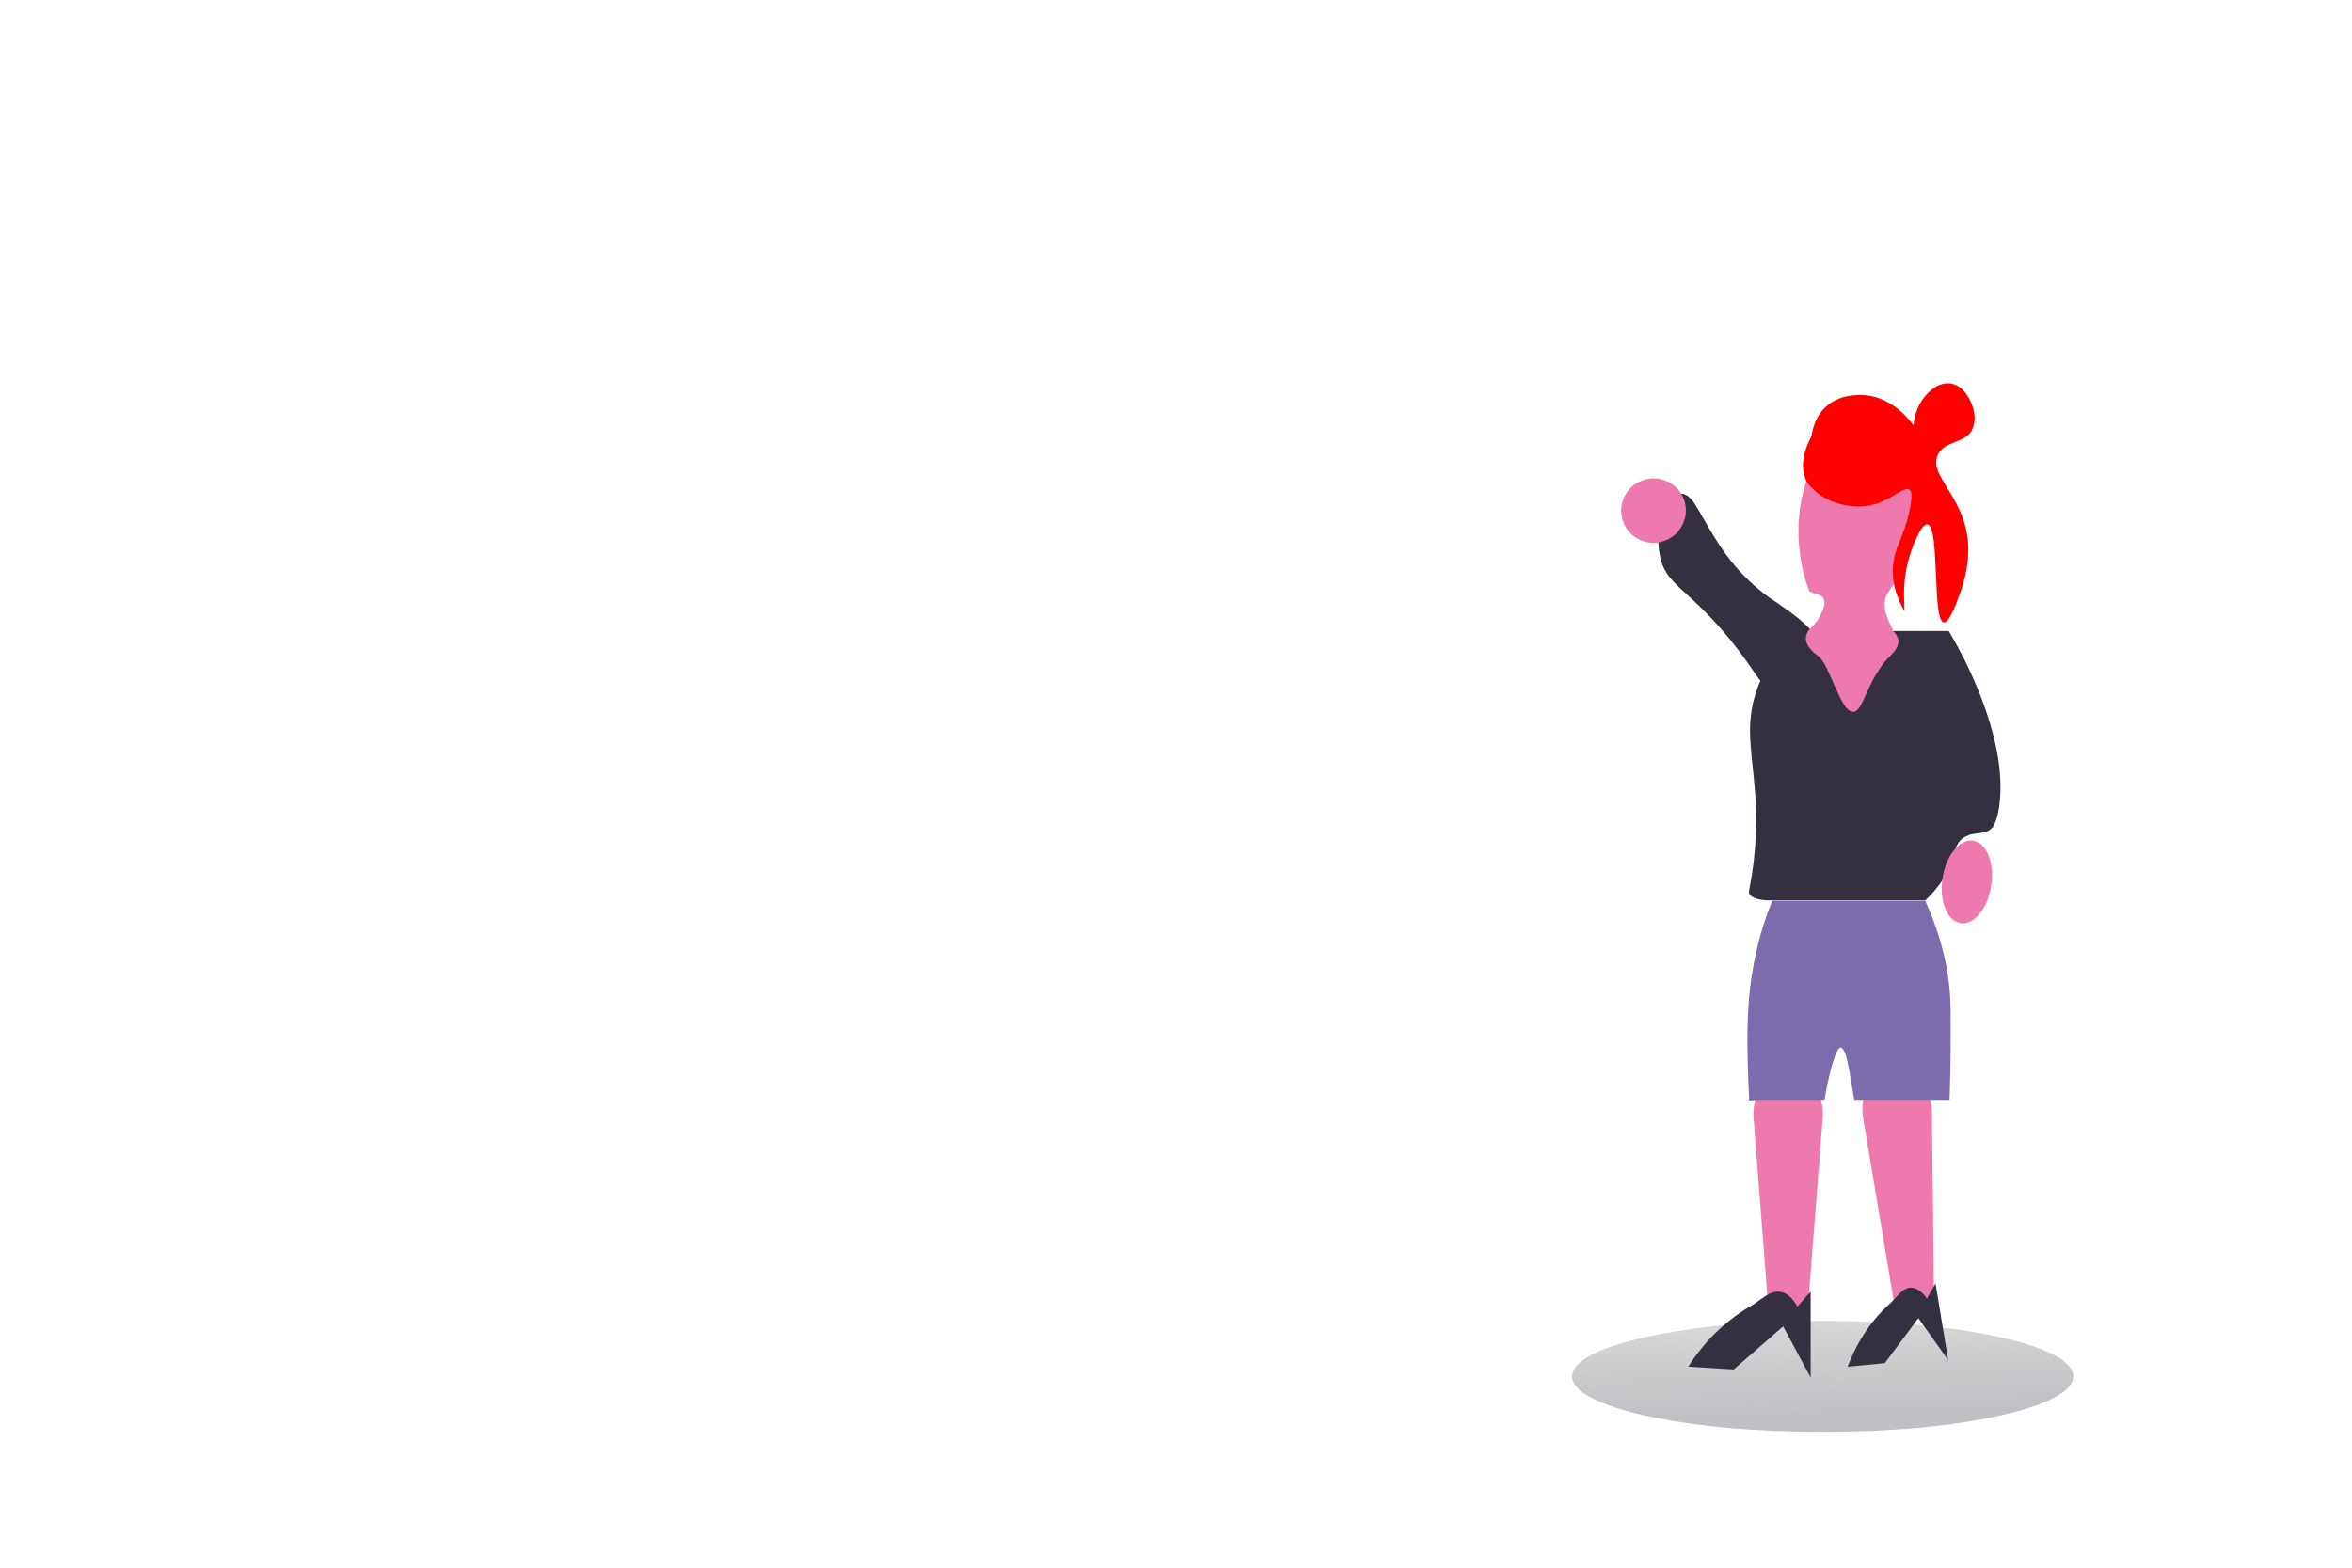 
<svg xmlns="http://www.w3.org/2000/svg" version="1.1" xmlns:xlink="http://www.w3.org/1999/xlink" preserveAspectRatio="none" x="0px" y="0px" width="960px" height="640px" viewBox="0 0 960 640">
<defs>
<linearGradient id="Gradient_1" gradientUnits="userSpaceOnUse" x1="228.387" y1="85.825" x2="225.012" y2="-26.125" spreadMethod="pad">
<stop  offset="0%" stop-color="#383544" stop-opacity="0.318"/>

<stop  offset="100%" stop-color="#1D1D1D" stop-opacity="0.137"/>
</linearGradient>

<filter id="Filter_1" x="-20%" y="-20%" width="140%" height="140%" color-interpolation-filters="sRGB">
<feColorMatrix in="SourceGraphic" type="matrix" values="1 0 0 0 0 0 1 0 0 0 0 0 1 0 0 0 0 0 0.5 0" result="result1"/>
</filter>

<g id="Symbol_3_0_Layer0_0_MEMBER_0_FILL">
<path fill="#35303F" stroke="none" d="
M 266.95 257.15
Q 255.25 258.3 245.25 272.5 239.6 280.45 232.5 296.75 222.3 320 220.05 346.55 218.75 361.7 218.95 388.3 217.95 419.75 208.45 450.25 202 470.9 189.65 496.05 176.55 522.7 174.85 527.6 170.3 540.7 176.4 546.65 185.9 555.85 209.5 548.95 232.9 542.05 249.95 525.4 259 516.6 263.4 506.35 266.95 498.05 269.35 483.55 272.1 464.55 274.25 452.1 278.15 429.5 284.45 407.2 289.95 387.7 297.8 366.8 305.75 346.45 308.6 338.3 313.15 325.15 313.75 316.25 314.45 305.7 310.35 295 304.45 279.5 292.8 268.4 279.75 255.9 266.95 257.15 Z"/>
</g>

<g id="Symbol_3_0_Layer0_0_MEMBER_1_FILL">
<path fill="#EE7AAD" stroke="none" d="
M 233 530.15
Q 220.1 520.65 204.3 523 188.5 525.4 179.05 538.2 169.65 551.05 172.1 566.85 174.55 582.6 187.5 592.1 200.4 601.6 216.2 599.25 232 596.85 241.45 584.05 250.85 571.2 248.4 555.45 245.95 539.65 233 530.15 Z"/>
</g>

<g id="HomeHeaderArt_ai_Layer_1__Ellipse__1_0_Layer0_0_FILL">
<path fill="url(#Gradient_1)" stroke="none" d="
M 454.65 50.3
Q 454.65 40.05 436.8 30.7 419.55 21.7 388.05 14.75 321.5 0 227.35 0 133.15 0 66.6 14.75 35.15 21.7 17.85 30.7 0 40.05 0 50.3 0 60.55 17.85 69.9 35.1 78.9 66.6 85.9 133.15 100.6 227.35 100.6 321.5 100.6 388.05 85.9 419.55 78.9 436.8 69.9 454.65 60.55 454.65 50.3 Z"/>
</g>

<g id="Layer0_0_MEMBER_1_FILL">
<path fill="#EE7AAD" stroke="none" d="
M 283.1 663.3
L 265.35 663.3
Q 255 663.3 248.35 674.1 241.8 684.7 242.9 699.1
L 255.9 866.6
Q 256.25 871.1 260.3 874.2 264.3 877.3 269.65 877.3
L 278.75 877.3
Q 284.15 877.3 288.15 874.2 292.15 871.1 292.5 866.6
L 305.55 699.1
Q 306.65 684.7 300.1 674.1 293.45 663.3 283.1 663.3 Z"/>
</g>

<g id="Layer0_0_MEMBER_2_FILL">
<path fill="#EE7AAD" stroke="none" d="
M 361.5 661.5
Q 351.15 662.45 345.5 673.75 339.9 684.9 342.3 699.15
L 370.05 864.85
Q 370.8 869.3 375.1 872.05 379.35 874.75 384.7 874.3
L 393.75 873.5
Q 399.1 873 402.8 869.6 406.55 866.1 406.5 861.6
L 404.65 693.6
Q 404.5 679.15 397.05 669.15 389.5 659 379.15 659.95
L 361.5 661.5 Z"/>
</g>

<g id="Layer0_0_MEMBER_3_FILL">
<path fill="#7C6BAD" stroke="none" d="
M 259.8 501.7
Q 255.3 512.7 251.65 524.35 241.65 556.35 238.65 591.6 236.65 615.05 237.6 648.3 238 664.45 238.9 683.1 247.55 681.9 255.7 682.35
L 307.2 682.35
Q 310.8 661 315.05 647.55 319.2 634.5 321.95 634.85 325.2 635.25 327.95 647.3 329.6 654.45 334.2 682.35
L 420.6 682.35
Q 421.95 647.85 421.55 599.75 421.05 551.15 398.5 501.7
L 259.8 501.7 Z"/>
</g>

<g id="Layer0_0_MEMBER_4_FILL">
<path fill="#35303F" stroke="none" d="
M 445.65 308.3
Q 434.9 282.25 419.95 257.05
L 281.45 257.05
Q 252.7 284.8 243.65 317.3 239.6 332 239.65 348.55 239.7 358.9 242 380 244.55 403.4 245.05 416.8 245.9 440.2 243.2 464.1 241.5 479.05 238.85 492.15 238.5 493.55 238.85 494.75 239.8 498.1 245.6 499.85 251.25 501.6 259.65 501.3
L 398.65 501.3
Q 414.9 486.2 421.75 468.1 424.5 458.75 425.95 454.7 428.4 447.85 433.2 444.6 437.9 441.45 445.3 440.65 453.1 439.8 455.95 438.15 458.4 436.75 460.35 434.3 466.1 423.65 466.75 403.05 468 362.3 445.65 308.3 Z"/>
</g>

<g id="Layer0_0_MEMBER_5_FILL">
<path fill="#EE7AAD" stroke="none" d="
M 442 447.3
Q 432.9 445.9 424.75 455.85 416.6 465.8 414.25 481.25 411.9 496.7 416.65 508.6 421.45 520.55 430.6 521.95 439.75 523.35 447.9 513.4 456.05 503.45 458.4 488 460.75 472.55 455.95 460.65 451.15 448.75 442 447.3 Z"/>
</g>

<g id="Layer0_0_MEMBER_6_FILL">
<path fill="#EE7AAD" stroke="none" d="
M 388.2 146.5
Q 388.1 130.45 387.65 125.25 387 117.5 384.7 114.3 382.15 110.9 374.35 108.7 362.75 105.4 331.7 101.35 317.05 99.45 314.25 99.15 311.1 98.85 309.7 99.35 293.25 105.05 286.75 135.65 280.95 162.95 285.7 192.3 288.05 207 293.45 220.9 296.15 222.35 301.3 224 304.6 225.05 305.8 226.85 308.35 230.6 305.95 237.4 304.7 240.85 301.7 245.85 299.4 249.65 296.35 252.7 293 256 292.5 256.7
L 292.4 256.7
Q 291.1 258.85 290.55 261.4 290.3 262.7 290.25 263.55 290.25 268.1 293.7 272.5 295.6 274.9 297.9 276.95 299.45 278.3 300.5 278.95 304.4 281.45 308.85 290.05 310.95 294.1 316.55 307.05 321.3 318.1 324.25 322.85 328.65 329.9 332.7 330.3 336.15 330.65 339.3 325.8 341.15 322.95 345.4 313.35 355.35 290.75 366.15 280.3 369.95 276.5 371.45 274.35 374.85 269.35 374.15 264.9 373.45 260.6 369 256.7
L 369.45 256.7
Q 364.65 247 363.1 241.7 360.9 234.25 362.3 227.9 362.95 225 364.7 222.35 365.85 220.5 369.95 214.35 373.7 208.35 377.25 200.8 383.6 187.45 386.45 174.75 387.8 168.65 388.1 161.95 388.25 158.8 388.2 146.5 Z"/>
</g>

<g id="Layer0_0_MEMBER_7_FILL">
<path fill="#FF0000" stroke="none" d="
M 439.3 47.95
Q 432.55 34.15 421.7 32.5 411.05 30.9 400.75 41.35 389.6 52.75 387.9 70.55 382.4 62.5 373.9 55.7 358.05 43.05 340.2 42.9 332.1 42.9 326.05 44.4 314.5 47.2 306.75 55.2 297.65 64.6 295.35 80.65 291.3 87.8 289.3 95.15 285.9 107.85 289.65 118.2 290.95 121.75 293.55 124.85 294.55 126 297.75 129.1 308.15 138.95 324.15 142.5 340.5 146.1 355.15 141.3 361.9 139.1 373.6 131.85 381.65 126.85 384.2 128.8 386.6 130.6 386.05 136.85 384.9 149.4 379.95 163.65 377.35 171.3 373.1 181.45 362.9 209.4 379.45 238.55 379.85 238.5 379.65 234.15 379.3 227.05 379.35 222.5 379.55 202.35 385.8 184.65 388.3 177.25 391.35 171 396.8 159.8 400.6 160.35 404.45 160.9 406.25 174.7 407.35 183.25 408.25 204.8 409.15 226.85 410.1 234.85 411.75 248.6 415.35 249.1 418.7 249.55 423.6 239.25 426.3 233.55 430.15 222.7 438.2 200.05 437.55 180.4 437.05 165.3 431.3 151.05 427.6 141.95 419.7 129.1 411.9 116.55 410.15 111.95 406.9 103.55 410.1 96.95 412.3 92.4 417.05 89.45 419.7 87.85 426.35 85.25 432.5 82.9 435.4 80.85 439.9 77.7 441.8 72.65 445.9 61.6 439.3 47.95 Z"/>
</g>

<g id="Layer0_0_MEMBER_8_FILL">
<path fill="#35303F" stroke="none" d="
M 282.55 869.95
Q 276.25 858.2 267.25 856.55 261.35 855.45 254.15 860.05 250.15 862.55 243.15 867.7 206.75 888.25 183.65 924.4
L 224.85 926.95 269.7 887.85 294.65 934.3 294.65 856.3 282.55 869.95 Z"/>
</g>

<g id="Layer0_0_MEMBER_9_FILL">
<path fill="#35303F" stroke="none" d="
M 400.1 862.7
Q 393.4 853 385.8 852.7 380.85 852.5 375.7 857.6 372.85 860.4 367.95 865.9 341.6 889.05 328.2 924.45
L 361.9 921.25 392.35 880.4 419.4 918.55 407.9 848.85 400.1 862.7 Z"/>
</g>
</defs>

<g transform="matrix( -0.56, 0.829, -0.829, -0.56, 768.3,255.6) ">
<g transform="matrix( 0.341, 0, 0, 0.341, -58.5,-87.6) ">
<use xlink:href="#Symbol_3_0_Layer0_0_MEMBER_0_FILL"/>
</g>

<g transform="matrix( 0.341, 0, 0, 0.341, -58.5,-87.6) ">
<use xlink:href="#Symbol_3_0_Layer0_0_MEMBER_1_FILL"/>
</g>
</g>

<g transform="matrix( 0.45, 0, 0, 0.45, 641.65,539.25) ">
<g transform="matrix( 1, 0, 0, 1, 0,0) ">
<use filter="url(#Filter_1)" xlink:href="#HomeHeaderArt_ai_Layer_1__Ellipse__1_0_Layer0_0_FILL"/>
</g>
</g>

<g transform="matrix( 0.45, 0, 0, 0.45, 606.45,141.95) ">
<use xlink:href="#Layer0_0_MEMBER_1_FILL"/>
</g>

<g transform="matrix( 0.45, 0, 0, 0.45, 606.45,141.95) ">
<use xlink:href="#Layer0_0_MEMBER_2_FILL"/>
</g>

<g transform="matrix( 0.45, 0, 0, 0.45, 606.45,141.95) ">
<use xlink:href="#Layer0_0_MEMBER_3_FILL"/>
</g>

<g transform="matrix( 0.45, 0, 0, 0.45, 606.45,141.95) ">
<use xlink:href="#Layer0_0_MEMBER_4_FILL"/>
</g>

<g transform="matrix( 0.45, 0, 0, 0.45, 606.45,141.95) ">
<use xlink:href="#Layer0_0_MEMBER_5_FILL"/>
</g>

<g transform="matrix( 0.45, 0, 0, 0.45, 606.45,141.95) ">
<use xlink:href="#Layer0_0_MEMBER_6_FILL"/>
</g>

<g transform="matrix( 0.45, 0, 0, 0.45, 606.45,141.95) ">
<use xlink:href="#Layer0_0_MEMBER_7_FILL"/>
</g>

<g transform="matrix( 0.45, 0, 0, 0.45, 606.45,141.95) ">
<use xlink:href="#Layer0_0_MEMBER_8_FILL"/>
</g>

<g transform="matrix( 0.45, 0, 0, 0.45, 606.45,141.95) ">
<use xlink:href="#Layer0_0_MEMBER_9_FILL"/>
</g>
</svg>
